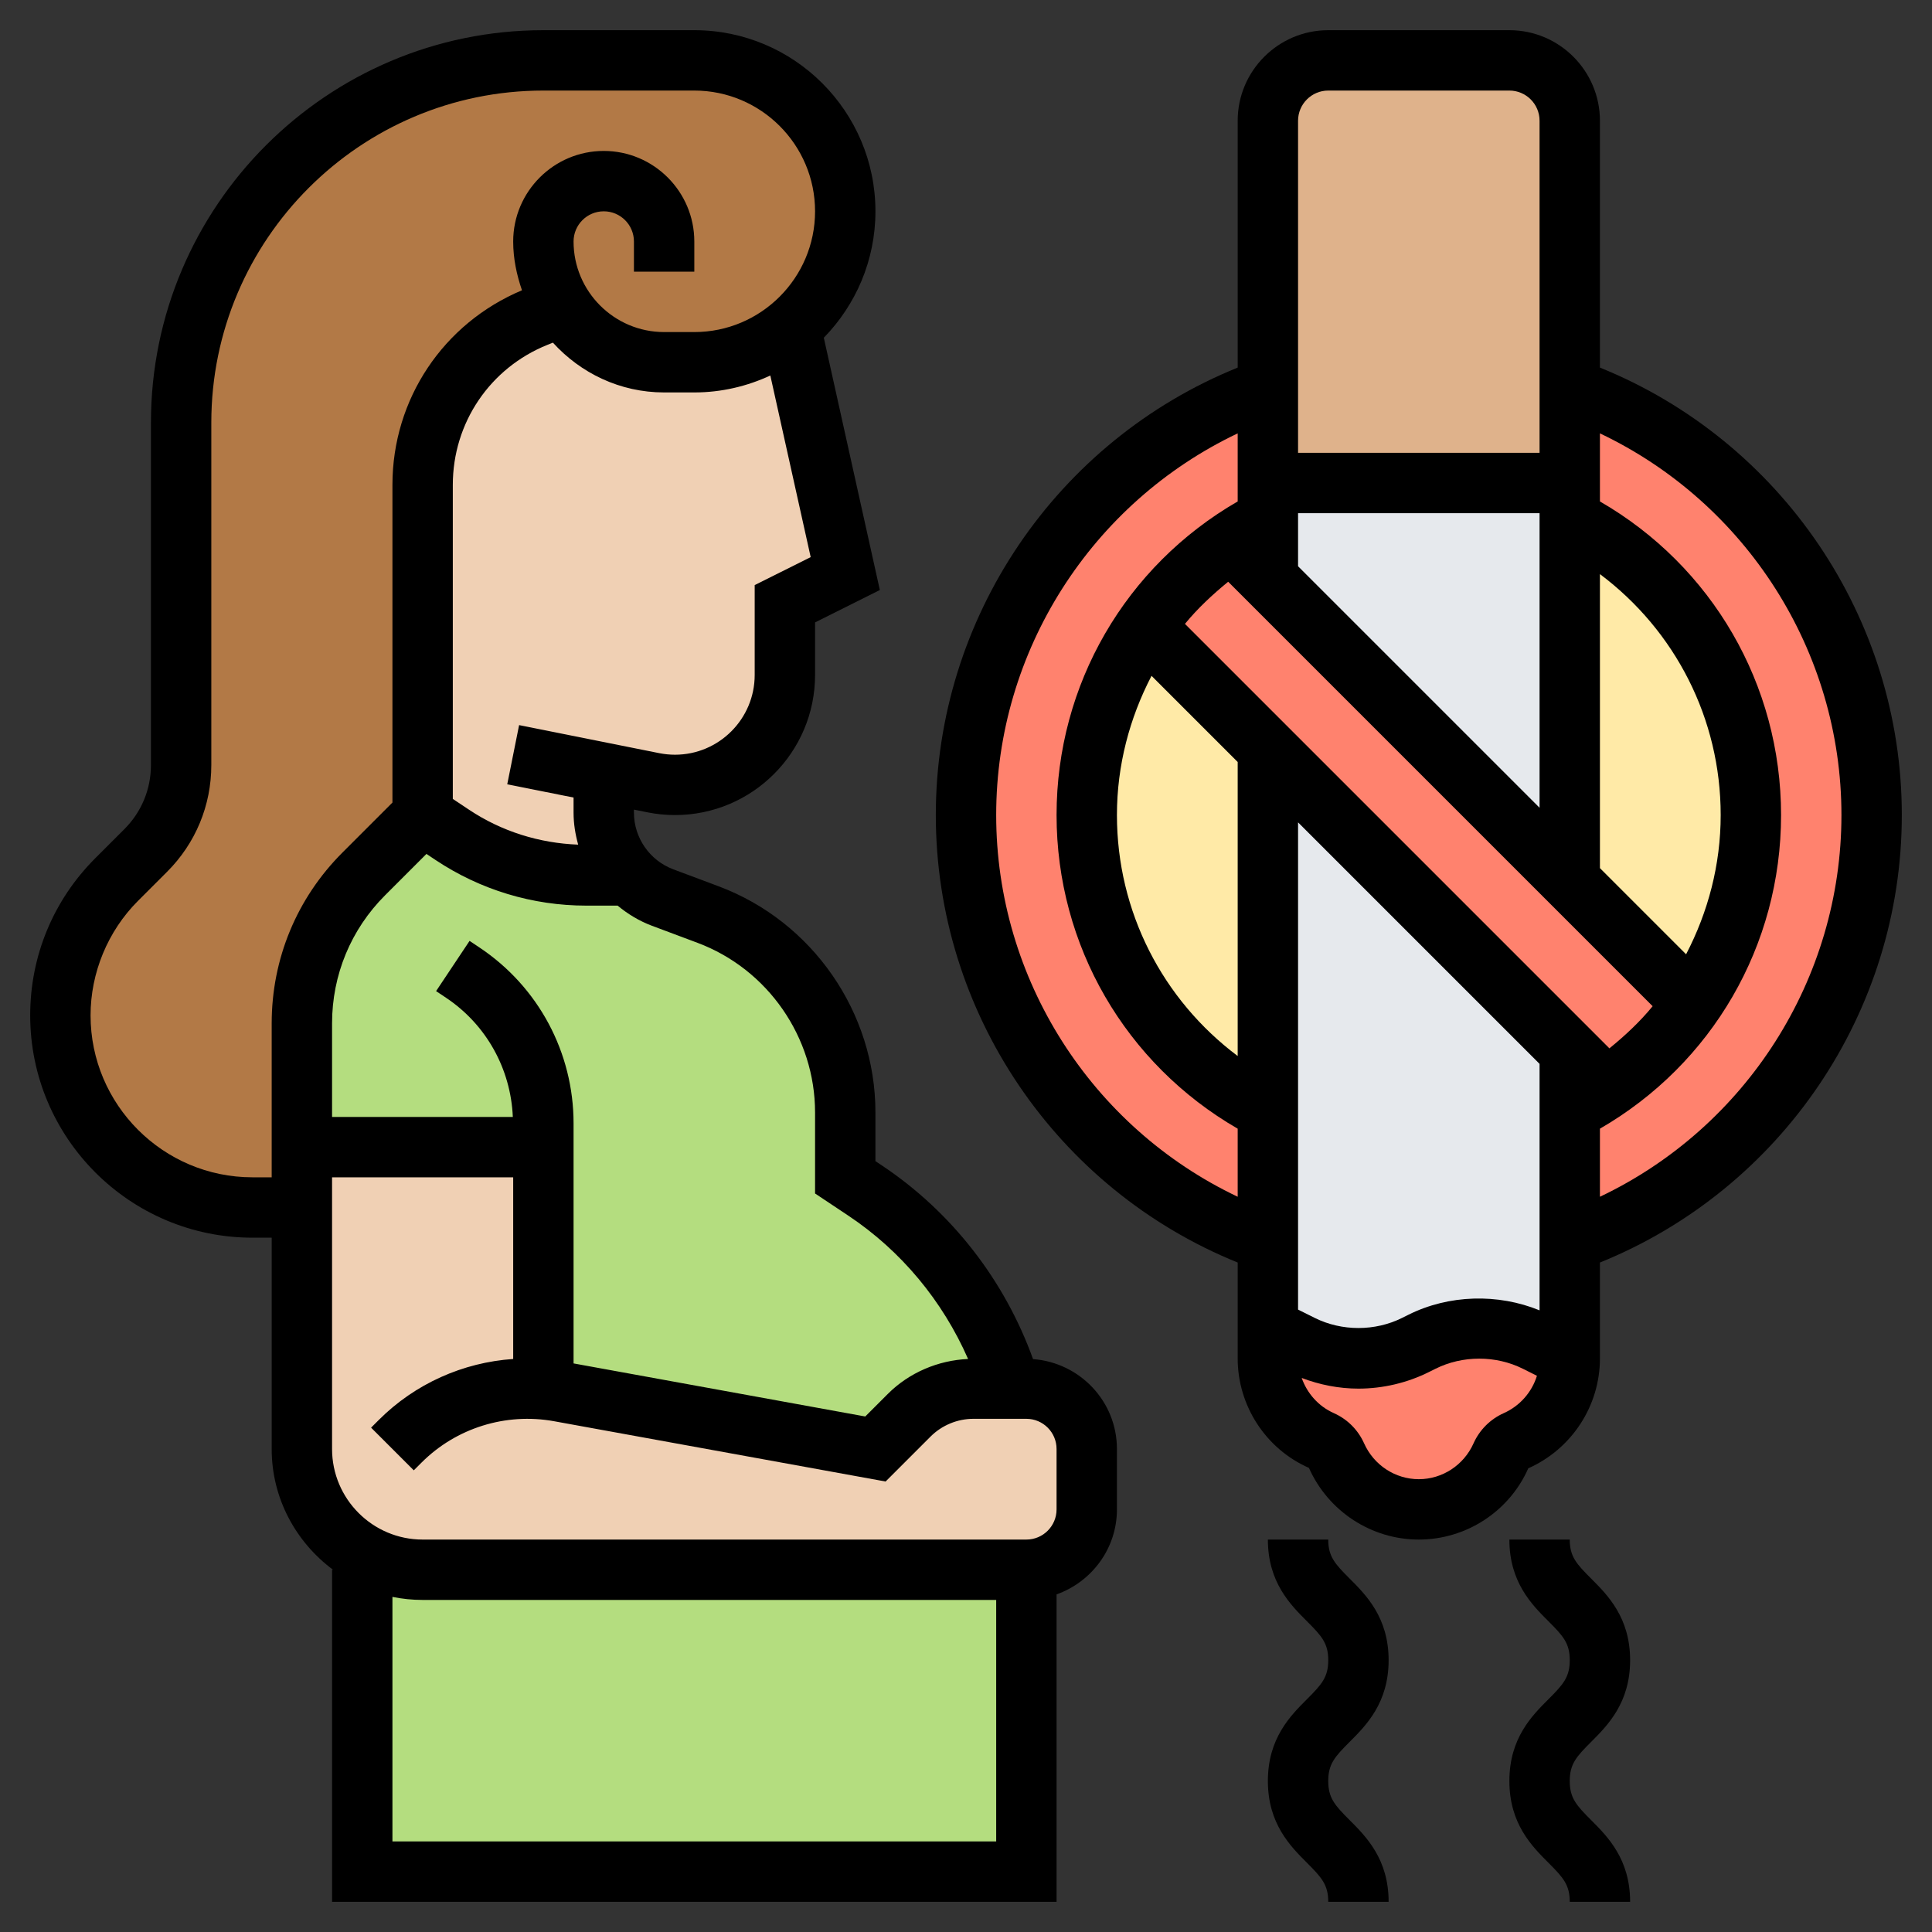 <svg id="_x33_0" enable-background="new 0 0 64 64" height="512" viewBox="0 0 64 64" width="512" xmlns="http://www.w3.org/2000/svg"><rect x="0" y="0" width="64" height="64" fill="#333333" stroke="none"/><g><g><g><path d="m52 34.83 1.24 1.23c-.39.27-.81.52-1.24.74z" fill="#ffeaa7"/></g><g><path d="m42 19.17v.01l-1.24-1.24c.39-.27.81-.52 1.24-.74z" fill="#ffeaa7"/></g><g><path d="m37.94 20.76 4.06 4.07v11.97c-3.56-1.82-6-5.53-6-9.8 0-2.32.72-4.47 1.94-6.24z" fill="#ffeaa7"/></g><g><path d="m52 17.2c3.56 1.82 6 5.53 6 9.8 0 2.32-.72 4.47-1.94 6.24l-4.06-4.06v-.01z" fill="#ffeaa7"/></g><g><path d="m52 12.85v3.15 1.2c3.56 1.82 6 5.53 6 9.8 0 2.32-.72 4.47-1.94 6.24l-4.06-4.06-10-10-1.24-1.24c.39-.27.81-.52 1.24-.74v-1.2-3.15c-5.83 2.06-10 7.62-10 14.15s4.17 12.09 10 14.15v-4.35c-3.56-1.82-6-5.53-6-9.8 0-2.32.72-4.47 1.94-6.24l4.06 4.07 10 10 1.24 1.23c-.39.27-.81.52-1.24.74v4.35c5.83-2.06 10-7.62 10-14.15s-4.17-12.09-10-14.15z" fill="#ff826e"/></g><g><path d="m52 12.85v3.15h-10v-3.15-8.85c0-1.1.9-2 2-2h6c1.1 0 2 .9 2 2z" fill="#dfb28b"/></g><g><path d="m52 16v1.2 11.97.01l-10-10v-.01-1.97-1.2z" fill="#e6e9ed"/></g><g><path d="m42 24.83 10 10v1.97 4.35 3.85l-1.11-.55c-.58-.3-1.23-.45-1.89-.45s-1.31.15-1.89.45l-.22.1c-.58.3-1.23.45-1.89.45s-1.31-.15-1.89-.45l-1.11-.55v-2.85-4.35z" fill="#e6e9ed"/></g><g><path d="m50.89 44.45 1.11.55c0 1.22-.73 2.26-1.78 2.73-.22.1-.39.27-.49.49-.47 1.05-1.51 1.78-2.73 1.78s-2.26-.73-2.73-1.78c-.1-.22-.27-.39-.49-.49-1.05-.47-1.78-1.51-1.78-2.73v-1l1.11.55c.58.3 1.23.45 1.89.45s1.31-.15 1.89-.45l.22-.1c.58-.3 1.23-.45 1.89-.45s1.31.15 1.89.45z" fill="#ff826e"/></g><g><path d="m14 52h20v10h-22v-10l.1-.48c.56.3 1.21.48 1.9.48z" fill="#b4dd7f"/></g><g><path d="m18 38h-8v-4.1c0-1.86.74-3.64 2.05-4.95l1.95-1.95.98.66c1.32.87 2.86 1.34 4.44 1.34h1.42c.3.31.68.57 1.11.73l1.51.57c2.73 1.02 4.54 3.63 4.54 6.55v2.15l.66.44c2.36 1.57 4.05 3.91 4.84 6.56h-1.26c-.79 0-1.56.32-2.12.88l-1.12 1.12-10.47-1.9c-.17-.04-.35-.06-.53-.08v-.02z" fill="#b4dd7f"/></g><g><path d="m22 12c-1.42 0-2.66-.74-3.37-1.85l-.86.34c-2.28.91-3.77 3.12-3.77 5.57v10.94l-1.95 1.95c-1.31 1.31-2.05 3.09-2.05 4.95v4.1 2h-1.64c-3.51 0-6.36-2.85-6.36-6.36 0-1.69.67-3.31 1.86-4.5l.97-.97c.75-.75 1.17-1.77 1.17-2.83v-11.34c0-6.63 5.37-12 12-12h5c2.76 0 5 2.24 5 5 0 1.38-.56 2.63-1.46 3.54-.11.11-.23.21-.35.31-.87.72-1.98 1.15-3.19 1.15z" fill="#b27946"/></g><g><path d="m20 25.6v1.32c0 .79.31 1.53.84 2.08h-1.42c-1.58 0-3.12-.47-4.44-1.34l-.98-.66v-10.94c0-2.45 1.49-4.66 3.77-5.57l.86-.34c.71 1.11 1.95 1.85 3.37 1.85h1c1.21 0 2.32-.43 3.19-1.15l1.81 8.15-2 1v2.36c0 2.01-1.63 3.64-3.64 3.64-.24 0-.48-.02-.71-.07z" fill="#f0d0b4"/></g><g><path d="m18 46v.02c.18.02.36.04.53.08l10.47 1.9 1.12-1.12c.56-.56 1.33-.88 2.12-.88h1.26.5c1.1 0 2 .9 2 2v2c0 1.1-.9 2-2 2h-20c-.69 0-1.34-.18-1.9-.48-1.25-.68-2.1-2-2.1-3.52v-8-2h8z" fill="#f0d0b4"/></g></g><g><path d="m34.221 45.022c-.94-2.609-2.692-4.872-5.01-6.417l-.211-.14v-1.614c0-3.316-2.086-6.326-5.191-7.49l-1.511-.566c-.777-.292-1.298-1.045-1.298-1.874v-.101l.451.09c.299.06.605.09.909.09 2.559 0 4.64-2.081 4.64-4.64v-1.742l2.146-1.073-1.856-8.357c1.056-1.083 1.71-2.559 1.71-4.188 0-3.309-2.691-6-6-6h-5c-7.168 0-13 5.832-13 13v11.343c0 .802-.313 1.556-.879 2.122l-.964.964c-1.391 1.39-2.157 3.24-2.157 5.207 0 4.06 3.304 7.364 7.364 7.364h.636v7c0 1.641.806 3.088 2.031 4h-.031v11h24v-10.184c1.161-.414 2-1.514 2-2.816v-2c0-1.579-1.23-2.863-2.779-2.978zm-12.625-14.355 1.512.566c2.328.873 3.892 3.13 3.892 5.618v2.685l1.102.734c1.756 1.17 3.126 2.829 3.967 4.748-.991.044-1.952.451-2.655 1.154l-.751.751-9.663-1.758v-7.954c0-2.345-1.165-4.522-3.117-5.824l-.328-.219-1.109 1.664.328.219c1.335.89 2.146 2.356 2.214 3.949h-5.988v-3.101c0-1.603.624-3.109 1.757-4.242l1.37-1.37.302.202c1.485.989 3.211 1.511 4.993 1.511h1.038c.335.278.715.509 1.136.667zm3.404-11.285v2.979c0 1.455-1.185 2.64-2.64 2.64-.174 0-.349-.018-.518-.051l-4.646-.93-.393 1.961 2.197.439v.501c0 .364.058.718.153 1.059-1.289-.049-2.535-.437-3.614-1.156l-.539-.359v-10.402c0-2.057 1.233-3.879 3.143-4.643l.173-.069c.914 1.006 2.22 1.649 3.684 1.649h1c.9 0 1.751-.205 2.518-.561l1.337 6.016zm-16.636 19.618c-2.958 0-5.364-2.406-5.364-5.364 0-1.412.572-2.794 1.571-3.793l.964-.964c.944-.944 1.465-2.2 1.465-3.536v-11.343c0-6.065 4.935-11 11-11h5c2.206 0 4 1.794 4 4s-1.794 4-4 4h-1c-1.654 0-3-1.346-3-3 0-.552.448-1 1-1s1 .448 1 1v1h2v-1c0-1.654-1.346-3-3-3s-3 1.346-3 3c0 .569.116 1.106.291 1.616-2.608 1.095-4.291 3.609-4.291 6.447v10.523l-1.657 1.657c-1.511 1.511-2.343 3.52-2.343 5.656v5.101zm4.636 22v-8.101c.323.066.658.101 1 .101h19v8zm22-11c0 .552-.448 1-1 1h-20c-1.654 0-3-1.346-3-3v-9h6v6.018c-1.662.113-3.251.82-4.449 2.017l-.258.258 1.414 1.414.258-.258c1.144-1.144 2.785-1.658 4.384-1.37l10.988 1.998 1.491-1.491c.372-.372.888-.586 1.414-.586h1.758c.552 0 1 .448 1 1z"/><path d="m53 12.177v-8.177c0-1.654-1.346-3-3-3h-6c-1.654 0-3 1.346-3 3v8.177c-6.007 2.432-10 8.294-10 14.823s3.993 12.391 10 14.823v3.177c0 1.569.932 2.998 2.36 3.626.642 1.442 2.071 2.374 3.64 2.374s2.998-.932 3.626-2.36c1.442-.642 2.374-2.071 2.374-3.64v-3.177c6.007-2.432 10-8.294 10-14.823s-3.993-12.391-10-14.823zm-14.854 10.211 2.854 2.854v9.74c-2.494-1.87-4-4.791-4-7.982 0-1.647.418-3.213 1.146-4.612zm4.854 4.854 8 8v8.165c-1.381-.565-3.005-.522-4.342.145l-.211.105c-.895.447-2 .447-2.895 0l-.552-.275zm10.314 7.486-14.061-14.061c.421-.514.911-.97 1.432-1.396l14.061 14.061c-.42.514-.91.971-1.432 1.396zm-10.314-15.97v-1.758h8v9.758zm12.854 12.854-2.854-2.854v-9.74c2.494 1.87 4 4.791 4 7.982 0 1.647-.418 3.213-1.146 4.612zm-11.854-28.612h6c.552 0 1 .448 1 1v11h-8v-11c0-.552.448-1 1-1zm-11 24c0-5.437 3.165-10.346 8-12.644v2.255c-3.715 2.145-6 6.067-6 10.389s2.285 8.244 6 10.389v2.255c-4.835-2.298-8-7.207-8-12.644zm16.812 19.813c-.445.199-.8.554-1 1.001-.321.72-1.032 1.186-1.812 1.186s-1.491-.466-1.813-1.188c-.199-.445-.554-.8-1.001-1-.513-.228-.887-.658-1.066-1.166.599.229 1.239.354 1.88.354.809 0 1.618-.191 2.342-.553l.211-.105c.895-.447 2-.447 2.895 0l.465.233c-.167.54-.562.998-1.101 1.238zm3.188-7.169v-2.255c3.715-2.145 6-6.067 6-10.389s-2.285-8.244-6-10.389v-2.255c4.835 2.297 8 7.207 8 12.644s-3.165 10.346-8 12.644z"/><path d="m46 54.996c0-1.413-.747-2.16-1.293-2.705-.49-.49-.707-.73-.707-1.291h-2c0 1.413.747 2.16 1.293 2.705.49.49.707.73.707 1.291 0 .563-.217.804-.707 1.294-.546.546-1.293 1.293-1.293 2.708s.747 2.162 1.293 2.708c.49.49.707.732.707 1.294h2c0-1.415-.747-2.162-1.293-2.708-.49-.49-.707-.731-.707-1.294s.217-.804.707-1.294c.546-.546 1.293-1.293 1.293-2.708z"/><path d="m54 54.996c0-1.413-.747-2.16-1.293-2.705-.49-.49-.707-.73-.707-1.291h-2c0 1.413.747 2.16 1.293 2.705.49.49.707.73.707 1.291 0 .563-.217.804-.707 1.294-.546.546-1.293 1.293-1.293 2.708s.747 2.162 1.293 2.708c.49.49.707.732.707 1.294h2c0-1.415-.747-2.162-1.293-2.708-.49-.49-.707-.731-.707-1.294s.217-.804.707-1.294c.546-.546 1.293-1.293 1.293-2.708z"/></g></g></svg>